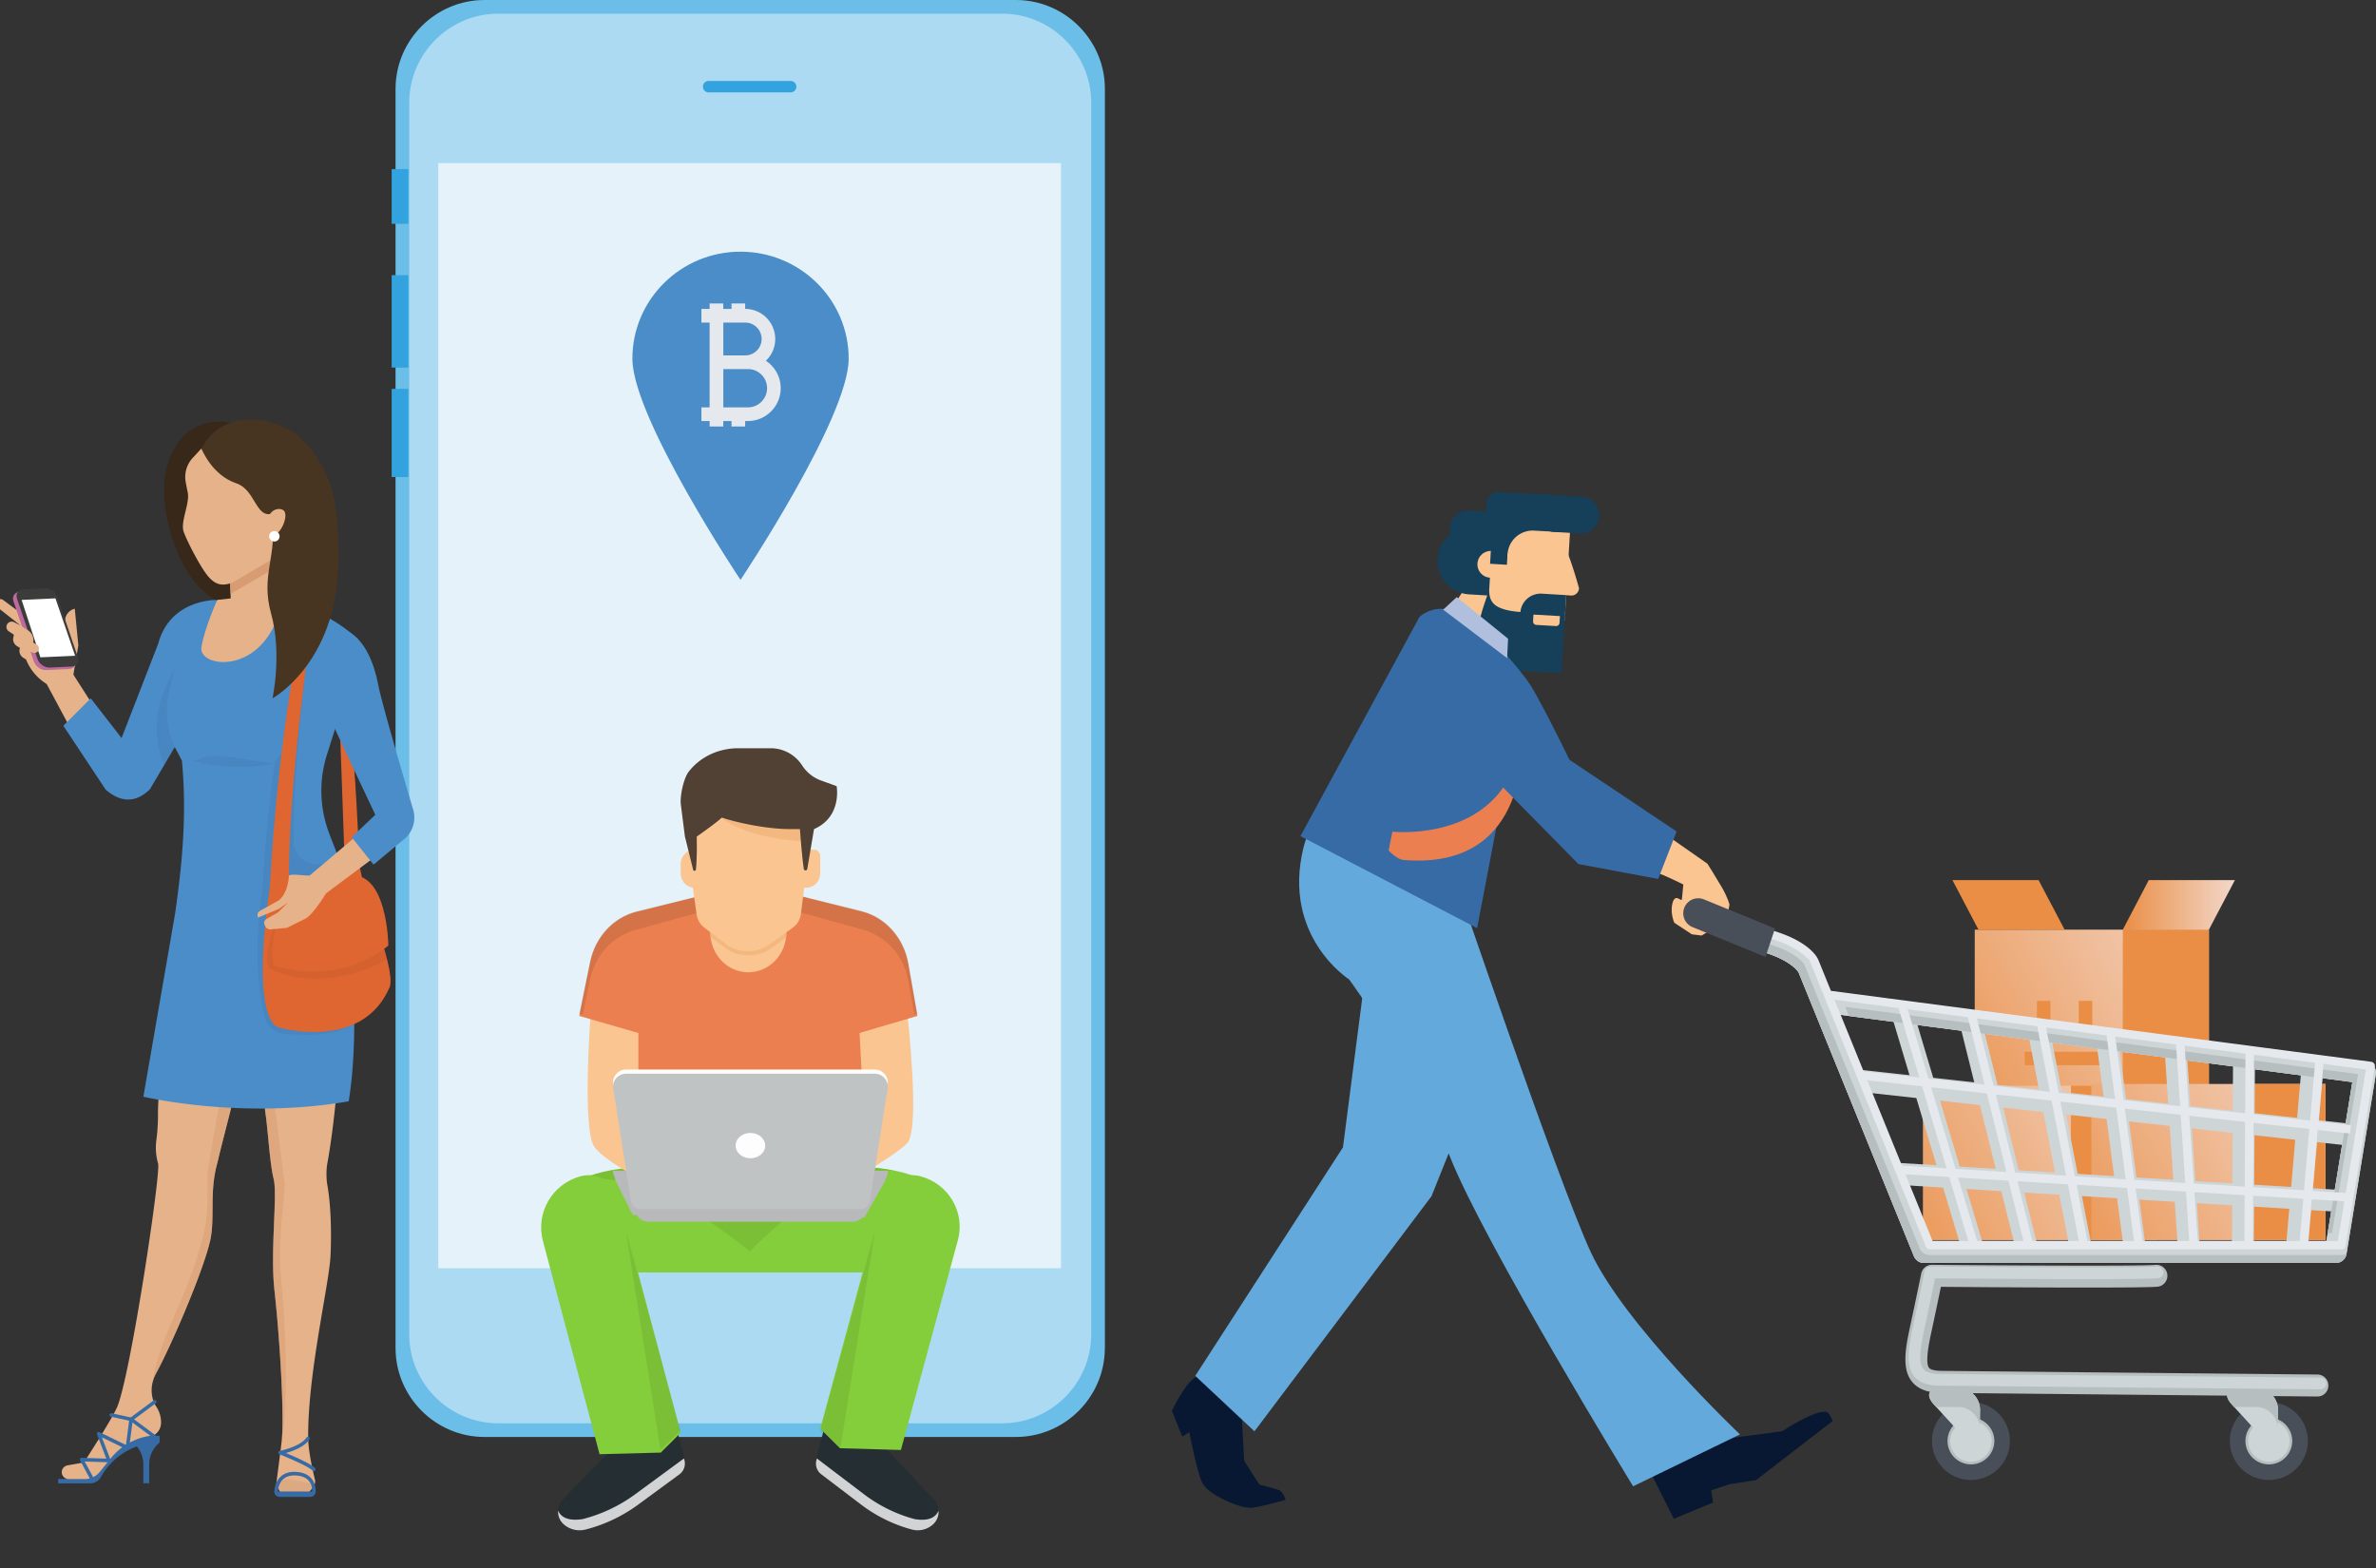 <svg width="562" height="371" fill="none" xmlns="http://www.w3.org/2000/svg"><rect width="100%" height="100%" fill="#333333" stroke="none"/><g clip-path="url(#clip0)"><path d="M261.332 318.878c0 11.572-9.462 21.048-21.045 21.048H114.592c-11.571 0-21.033-9.464-21.033-21.048V21.036C93.559 9.464 103.02 0 114.592 0h125.707c11.571 0 21.045 9.464 21.045 21.036v297.842h-.012z" fill="#6BBEE7"/><path d="M117.838 336.691c-11.571 0-21.045-9.476-21.045-21.048V24.283c0-11.573 9.462-21.049 21.045-21.049h119.227c11.571 0 21.045 9.476 21.045 21.048v291.361c0 11.572-9.474 21.048-21.045 21.048H117.838z" fill="#ABDAF2"/><path d="M188.363 20.509c0 .743-.598 1.342-1.341 1.342h-19.416a1.34 1.34 0 01-1.342-1.342c0-.755.599-1.354 1.342-1.354h19.416c.743 0 1.341.6 1.341 1.354zM96.59 52.949h-3.953v-12.95h3.952v12.95zm0 33.997h-3.953V65.084h3.952v21.862zm0 25.899h-3.953V91.989h3.952v20.856z" fill="#32A3DE"/><path d="M250.96 38.585H103.668V300.01H250.96V38.585z" fill="#E5F2F9"/><path d="M187.844 276.98l-10.505 1.017-10.042-.975c-10.206-.985-20.484-2.085-29.949 1.918l-2.348.995L145.731 301h63.236L217 278.563c-9.248-3.752-19.249-2.547-29.156-1.583z" fill="#84CD3B"/><path opacity=".07" d="M187.844 276.98l-10.505 1.018-10.042-.976c-10.206-.986-20.484-2.088-29.949 1.92l-2.348.996s13.317-7.385 42.349 16.062C204.384 268.954 217 278.575 217 278.575c-9.248-3.767-19.249-2.56-29.156-1.595z" fill="#000"/><path d="M214.631 240s3.08 26.822 0 30.343C211.551 273.865 193 284 193 284v-44h21.631zm-74.935 0s-2.027 26.853.838 31.221C143.398 275.599 161 284 161 284v-44h-21.304z" fill="#FAC590"/><path d="M137 240.322L177.395 252 217 240.322l-2.153-12.308c-1.071-6.138-5.419-11.005-11.076-12.424L177.395 209l-26.812 6.674c-5.502 1.367-9.787 6.023-11.004 11.962L137 240.322z" fill="#EC7F50"/><path opacity=".1" d="M139.589 231.672c1.207-5.83 5.491-10.402 11.003-11.744l26.808-7.43 26.372 7.348c5.657 1.383 10.004 6.171 11.075 12.198l1.415 7.925.738-.217-2.153-12.084c-1.071-6.027-5.418-10.804-11.075-12.198L177.4 209l-26.808 6.553c-5.502 1.341-9.786 5.913-11.003 11.744L137 239.752l.863.248 1.726-8.328z" fill="#000"/><path d="M205 276.408s-18.733 10.972-27.702 10.582c-8.969-.391-26.298-7.408-26.298-7.408V236h51.884L205 276.408z" fill="#EC7F50"/><path d="M177.005 230c-4.977 0-9.005-4.227-9.005-9.45V214h18v6.55c.01 5.223-4.018 9.45-8.995 9.45zm13.732-20h-26.463c-1.811 0-3.274-1.531-3.274-3.426v-2.148c0-1.895 1.463-3.426 3.274-3.426h28.315c.779 0 1.411.661 1.411 1.476v4.098c.01 1.895-1.453 3.426-3.263 3.426z" fill="#FAC590"/><path opacity=".5" d="M168 221.557l4.222 3.195a9.77 9.77 0 009.556 0l4.222-2.994V217h-18v4.557z" fill="#ECAD6F"/><path d="M187.457 219.502l-6.121 4.33a9.122 9.122 0 01-8.931 0l-5.765-4.361a4.764 4.764 0 01-1.86-3.135l-1.64-11.456c-1.19-8.321 5.348-20.88 13.861-20.88h-.135c8.419 0 15.062 12.404 14.028 20.643l-1.452 11.538a4.738 4.738 0 01-1.985 3.321z" fill="#FAC590"/><path opacity=".5" d="M171 193.762s6.16 4.766 19.384 5.238c2.2-1.725-2.201-11-2.201-11L171 193.762z" fill="#ECAD6F"/><path d="M189.735 181.073a8.857 8.857 0 00-7.446-4.073h-7.701c-4.519 0-8.895 1.955-11.67 5.526-1.254 1.617-2.121 5.864-1.877 7.798l.959 7.532 1.949 7.87c.071.379.612.358.652-.02.337-3.071.194-7.799.194-7.799s4.601-3.213 5.927-4.492c4.539 1.463 11.261 2.712 16.045 2.712h2.448s.367 5.587.908 9.415c.071.481.765.471.826-.01l1.591-9.405c6.712-2.917 5.346-10.162 5.346-10.162l-3.734-1.351a8.97 8.97 0 01-4.417-3.541z" fill="#514034"/><path d="M204.458 288l4.916-8.676L210 277h-65l.626 2.324 4.039 8.079 54.793.597z" fill="#B7B9BB"/><path d="M210 277h-65c0 2.207 2.964 4 5.521 4h54.845c2.557 0 4.634-1.784 4.634-4z" fill="#B7B9BB"/><path d="M206.9 253h-58.816c-1.888 0-3.339 1.67-3.046 3.514l3.756 23.735c.428 2.731 2.817 4.751 5.624 4.751h46.169c2.807 0 5.186-2.02 5.624-4.751l3.756-23.735c.272-1.844-1.179-3.514-3.067-3.514z" fill="#FDFDFD"/><path d="M205 285v.343c0 2.023-1.469 3.657-3.287 3.657h-48.426c-1.818 0-3.287-1.634-3.287-3.657V285h55z" fill="#B7B9BB"/><path d="M206.915 254h-58.83c-1.889 0-3.34 1.67-3.047 3.514l4.195 26.548a2.314 2.314 0 002.296 1.938h51.942a2.314 2.314 0 002.296-1.938l4.195-26.548c.293-1.844-1.158-3.514-3.047-3.514z" fill="#C0C3C4"/><path d="M181 271c0 1.654-1.565 3-3.5 3s-3.5-1.346-3.5-3 1.565-3 3.5-3c1.925.011 3.5 1.346 3.5 3z" fill="#FDFDFD"/><path d="M195.434 336l-2.325 8.956a3.323 3.323 0 001.158 3.46l9.421 7.353a34.418 34.418 0 0011.993 6.044 5.287 5.287 0 005.028-1.265c1.649-1.551 1.731-4.199.174-5.855l-11.285-12.026L195.434 336z" fill="#252E33"/><path d="M216.337 359.351a34.594 34.594 0 01-11.993-5.891L193.212 345l-.103.391a3.19 3.19 0 001.158 3.371l9.422 7.166a34.773 34.773 0 0011.992 5.89 5.39 5.39 0 005.029-1.233 3.95 3.95 0 001.28-3.208c-.174.267-.881 2.776-5.653 1.974z" fill="#D1D3D4"/><path d="M217.692 278.246c-3.854-1.022-7.813 1.238-8.85 5.036l-1.927 7.112L194 337.963l4.671 4.624 14.423.413 12.915-47.57.565-2.064c1.781-6.585-2.189-13.355-8.882-15.12z" fill="#84CD3B"/><path opacity=".07" d="M207 291l-13 47.393 4.702 4.607L207 291z" fill="#000"/><path d="M159.511 336l2.381 8.989a3.298 3.298 0 01-1.206 3.469l-9.758 7.339a35.86 35.86 0 01-12.403 6.018 5.583 5.583 0 01-5.196-1.28 4.09 4.09 0 01-.17-5.869l11.705-12.025L159.511 336z" fill="#252E33"/><path d="M137.853 359.341a36.136 36.136 0 0012.406-5.875L161.786 345l.106.392a3.179 3.179 0 01-1.206 3.387l-9.76 7.165a36.223 36.223 0 01-12.406 5.875c-1.842.475-3.8 0-5.197-1.249a3.943 3.943 0 01-1.313-3.222c.18.269.9 2.788 5.843 1.993z" fill="#D1D3D4"/><path d="M137.374 278.241c3.871-1.017 7.847 1.278 8.878 5.144l1.914 7.23L161 338.939l-4.702 4.684-14.485.377-12.834-48.324-.557-2.096c-1.778-6.716 2.23-13.569 8.952-15.339z" fill="#84CD3B"/><path opacity=".07" d="M148 291l13 47.416-4.774 4.584L148 291z" fill="#000"/><path d="M200.737 84.85c0 13.991-25.585 52.325-25.585 52.325s-25.573-38.334-25.573-52.326c0-13.968 11.439-25.312 25.573-25.312 14.134.012 25.585 11.345 25.585 25.312z" fill="#4A8DC9"/><path d="M181.153 85.34a7.082 7.082 0 002.216-5.15 7.116 7.116 0 00-7.115-7.116V71.78h-3.234v1.294h-1.941V71.78h-3.234v1.294h-1.94v3.234h1.94v20.054h-1.94v3.234h1.94v1.294h3.234v-1.294h1.941v1.294h3.234v-1.294h.647c4.276 0 7.761-3.486 7.761-7.762a7.766 7.766 0 00-3.509-6.493zm-10.062-9.032h5.175a3.88 3.88 0 013.881 3.882 3.88 3.88 0 01-3.881 3.881h-5.175v-7.763zm5.822 20.054h-5.822v-9.056h5.822a4.524 4.524 0 014.527 4.528c-.012 2.491-2.036 4.528-4.527 4.528z" fill="#E5E8EC"/><path d="M340.446 148.352l6.636-10.086 11.463.227-2.983 10.087-4.348 7.786-10.768-8.014z" fill="#FAC590"/><path d="M367.899 126.322a4.335 4.335 0 01-4.575 4.061l-16.314-.982c-2.384-.144-4.192-2.192-4.061-4.576a4.327 4.327 0 014.576-4.061l16.302.982a4.306 4.306 0 014.072 4.576z" fill="#163F59"/><path d="M364.462 133.617a7.99 7.99 0 01-8.457 7.499l-8.504-.515a7.989 7.989 0 01-7.498-8.457c.263-4.409 4.048-7.775 8.456-7.499l8.504.515a7.99 7.99 0 017.499 8.457z" fill="#163F59"/><path d="M370.091 146.782l1.509-24.941c.24-3.977-3.222-.191-7.198-.431l-3.833-.227a7.208 7.208 0 00-7.63 6.756l-1.066 17.753 18.218 1.09z" fill="#FAC590"/><path d="M355.778 133.689a3.161 3.161 0 11-6.313-.383 3.165 3.165 0 013.354-2.971 3.172 3.172 0 012.959 3.354zm12.708 5.152c-.06 1.006.683 1.88 1.653 1.94l1.473.096c.982.06 1.821-.719 1.881-1.725 0 0-2.659-9.655-3.641-9.727 0 0-.851.778-.911 1.785l-.455 7.631z" fill="#FAC590"/><path d="M360.102 144.806c-7.199-.431-7.81-2.683-7.87-5.223 0 0-2.3 6.205-2.419 8.242l-.144 2.264c-.264 4.384 4.037 8.206 9.594 8.541l10.074.611.67-11.189.156-2.647-10.061-.599z" fill="#163F59"/><path d="M370.45 140.781l-5.749-.348a4.82 4.82 0 00-5.091 4.516c-.023.42.024.815.096 1.21l10.385.623.359-6.001z" fill="#163F59"/><path d="M362.713 145.381l-.096 1.593a.81.81 0 00.743.851l4.671.275a.811.811 0 00.85-.755l.096-1.605-6.264-.359z" fill="#FAC590"/><path d="M369.384 117.254l-14.756-.886a2.866 2.866 0 00-3.043 2.707l-.347 5.762 17.643 1.066.503-8.649z" fill="#163F59"/><path d="M378.272 122.105a4.356 4.356 0 01-4.611 4.085l-9.99-.599a4.343 4.343 0 01-4.084-4.6 4.356 4.356 0 014.611-4.085l9.99.599a4.346 4.346 0 014.084 4.6zm-25.193.758l-.629 10.499 3.982.239.628-10.499-3.981-.239z" fill="#163F59"/><path d="M354.583 118.422l-.741 12.364 11.741.704.741-12.365-11.741-.703z" fill="#163F59"/><path d="M356.58 131.102a5.96 5.96 0 016.3-5.583l3.067.18c3.282.203 4.875 2.971 4.683 6.241-.204 3.282-3.018 5.786-6.3 5.582l-2.168-.131a5.926 5.926 0 01-5.582-6.289zm35.502 75.445c1.174.24 6.073 2.684 6.073 2.684s-.239 2.707-.335 3.474c-.096.778-1.533-1.534-2.192.85-.659 2.372.395 4.732.395 4.732l4.156 2.731 2.324.288 1.953-1.198.407-4.445-.755-7.547-7.785-5.714-4.863.803.622 3.342z" fill="#FAC590"/><path d="M395.269 198.306l8.588 6.001s1.904 3.007 3.365 5.511c1.462 2.492 1.857 4.169 1.857 4.169s-.755 4.684-1.605 5.546c-.85.875-3.078-.192-3.078-.192l-4.54.372s-1.593-.563-.251-2.073c1.341-1.509 4.443-1.126 4.443-1.126s-.119-2.467-.048-3.426c.072-.97-3.593-5.858-3.593-5.858l-6.935-3.534 1.797-5.39z" fill="#FAC590"/><path d="M370.99 179.582l25.584 17.107-4.36 11.236-18.853-3.522-2.371-24.821z" fill="#376BA5"/><path d="M304.093 354.792s-5.689 1.665-8.061 1.869c-1.976.168-5.39-1.294-7.067-2.168-1.533-.803-3.964-2.169-4.779-4.109-1.138-2.755-2.887-11.56-2.887-11.56l-1.653 1.006-2.443-6.109s3.713-7.895 6.264-8.134c3.426-.312 10.229 9.2 10.229 9.2l.599 10.781 3.606 5.63s3.665.923 4.647 1.306c.946.371 1.545 2.288 1.545 2.288zm86.516-6.097l5.306 10.589 9.283-3.857-.443-2.887 4.42-1.449 6.18-.959 18.111-13.968s-.587-1.952-1.533-2.156c-2.707-.563-10.397 4.564-10.397 4.564l-14.577 1.929-16.35 8.194z" fill="#081832"/><path d="M510.22 256.418h-55.386v36.932h55.386v-36.932z" fill="url(#paint0_linear)"/><path d="M510.22 256.418h-20.375v36.932h20.375v-36.932z" fill="#EA8E45"/><path d="M522.473 219.917h-55.385v36.932h55.385v-36.932z" fill="url(#paint1_linear)"/><path d="M522.485 219.917h-20.374v36.932h20.374v-36.932z" fill="#EA8E45"/><path d="M528.63 208.188h-20.375l-6.144 11.728h20.362l6.157-11.728z" fill="url(#paint2_linear)"/><path d="M461.817 208.201h20.375l6.156 11.716h-20.374l-6.157-11.716zm27.214 34.944l4.324 4.288 4.324-4.288h-8.648zm5.857-6.385h-3.198v6.385h3.198v-6.385zm-15.751 6.385l4.324 4.288 4.324-4.288h-8.648zm5.858-6.385h-3.199v6.385h3.199v-6.385zm12.385 12.027h-18.482v3.199h18.482v-3.199z" fill="#EA8E45"/><path d="M550.07 256.418h-55.385v36.932h55.385v-36.932z" fill="url(#paint3_linear)"/><path d="M550.07 256.418h-20.374v36.932h20.374v-36.932z" fill="#EA8E45"/><path d="M345.824 264.911l-7.223 18.053-41.886 55.62-14.002-13.118 34.939-54.05 5.786-44.791 22.386 38.286z" fill="#64A9DB"/><path d="M342.937 204.236s25.274 74.403 33.227 91.738c7.941 17.334 35.394 43.341 35.394 43.341l-25.273 12.279s-35.394-57.789-43.336-78.01c-7.941-20.221-23.836-41.892-23.836-41.892s-15.894-10.11-10.828-31.062c5.043-20.952 34.652 3.606 34.652 3.606z" fill="#64A9DB"/><path d="M360.533 161.206l-11.151 58.351-41.791-21.766 28.148-51.823c-.012 0 9.51-9.991 24.794 15.238z" fill="#376BA5"/><path d="M359.934 174.18s2.719 31.805-27.932 29.253c-1.653-.132-3.546-2.252-3.546-2.252l.887-4.444s27.369 3.031 30.591-22.557z" fill="#EC7F50"/><path d="M545.878 340.872a9.22 9.22 0 01-9.223 9.224c-5.091 0-9.223-4.133-9.223-9.224 0-5.092 4.132-9.225 9.223-9.225 5.09.012 9.223 4.133 9.223 9.225z" fill="#484F59"/><path d="M542.189 340.872a5.537 5.537 0 01-5.534 5.535 5.537 5.537 0 01-5.534-5.535 5.536 5.536 0 015.534-5.534 5.537 5.537 0 015.534 5.534z" fill="#B7BEC0"/><path d="M541.578 340.872a4.913 4.913 0 01-4.923 4.912 4.91 4.91 0 01-4.911-4.912 4.91 4.91 0 014.911-4.911 4.92 4.92 0 014.923 4.911z" fill="#CDD5D7"/><path d="M538.751 338.776c-.036 2.899-1.653 3.522-3.605 1.377l-7.283-7.966c-1.952-2.144-1.186-3.881 1.713-3.881h4.037a5.212 5.212 0 015.21 5.271l-.072 5.199z" fill="#CDD5D7"/><path d="M528.51 332.918c.311-.06.659-.096 1.054-.096h4.037c2.73 0 4.946 2.12 5.162 4.792l.048-4.037a5.212 5.212 0 00-5.21-5.271h-4.037c-2.899 0-3.665 1.749-1.713 3.881l.659.731z" fill="#B7BEC0"/><path d="M475.412 340.872c0 5.091-4.132 9.224-9.223 9.224-5.09 0-9.223-4.133-9.223-9.224 0-5.092 4.133-9.225 9.223-9.225 5.091.012 9.223 4.133 9.223 9.225z" fill="#484F59"/><path d="M471.723 340.872a5.537 5.537 0 01-5.534 5.535 5.536 5.536 0 01-5.533-5.535 5.536 5.536 0 015.533-5.534 5.536 5.536 0 015.534 5.534z" fill="#B7BEC0"/><path d="M471.1 340.872a4.91 4.91 0 01-4.911 4.912 4.92 4.92 0 01-4.923-4.912 4.918 4.918 0 019.834 0z" fill="#CDD5D7"/><path d="M468.273 338.776c-.035 2.899-1.652 3.522-3.605 1.377l-7.282-7.966c-1.953-2.144-1.186-3.881 1.712-3.881h4.037a5.212 5.212 0 015.21 5.271l-.072 5.199z" fill="#CDD5D7"/><path d="M458.044 332.918c.312-.06.659-.096 1.054-.096h4.037c2.731 0 4.947 2.12 5.162 4.792l.048-4.037a5.212 5.212 0 00-5.21-5.271h-4.037c-2.898 0-3.665 1.749-1.712 3.881l.658.731z" fill="#B7BEC0"/><path d="M438.513 252.904l-.567 5.156 117.571 12.941.568-5.156-117.572-12.941zm8.979 22.09l-.317 5.177 108.408 6.648.318-5.177-108.409-6.648z" fill="#CDD5D7"/><path d="M548.154 330.354h-.024l-88.732-.863c-2.132 0-5.235-.275-7.151-2.647-2.372-2.935-1.605-7.643-.539-12.614 1.701-7.895 2.719-12.95 2.719-12.95a2.594 2.594 0 012.563-2.085c16.53.144 48.846.348 52.858.012a2.595 2.595 0 012.803 2.372 2.6 2.6 0 01-2.371 2.803c-4.672.384-41.719.108-51.194.024a1306.97 1306.97 0 01-2.299 10.914c-.408 1.916-1.51 7.008-.503 8.253.383.468 1.497.719 3.138.719l88.744.863a2.597 2.597 0 012.575 2.623 2.597 2.597 0 01-2.587 2.576z" fill="#B7BEC0"/><path d="M459.05 327.791c-1.94 0-4.683-.228-6.288-2.216-2.048-2.552-1.317-6.996-.299-11.728 1.7-7.906 2.743-13.081 2.755-13.129a1.383 1.383 0 011.353-1.114c10.505.095 25.848.191 37.443.191 9.235 0 14.685-.06 16.206-.191h.012c.826 0 1.425.551 1.485 1.269.036.372-.084.731-.323 1.007a1.39 1.39 0 01-.935.491c-1.593.132-7.174.203-16.625.203-12.684 0-28.783-.119-35.107-.179l-1.03-.012-.204.994a1144.2 1144.2 0 01-2.323 11.045c-1.198 5.522-1.258 8.158-.252 9.404.647.802 2 1.186 4.144 1.186l89.846.874a1.38 1.38 0 011.366 1.402 1.386 1.386 0 01-1.39 1.365l-89.834-.862zm7.463-30.272a2.621 2.621 0 01-2.492-1.857l-16.481-55.093a2.598 2.598 0 011.749-3.234 2.599 2.599 0 013.234 1.749l16.481 55.093a2.599 2.599 0 01-2.491 3.342zm12.792-.001a2.59 2.59 0 01-2.515-1.976l-13.14-52.889a2.602 2.602 0 011.892-3.15 2.603 2.603 0 013.151 1.892l13.139 52.889a2.59 2.59 0 01-1.892 3.139 1.99 1.99 0 01-.635.095zm12.804.001a2.6 2.6 0 01-2.551-2.109l-9.786-50.672a2.601 2.601 0 012.06-3.043 2.601 2.601 0 013.043 2.06l9.786 50.673a2.608 2.608 0 01-2.552 3.091zm12.793 0a2.605 2.605 0 01-2.576-2.252l-6.432-48.457a2.605 2.605 0 012.228-2.923c1.414-.18 2.731.815 2.911 2.228l6.432 48.469a2.587 2.587 0 01-2.228 2.911c-.096.024-.216.024-.335.024zm12.804-.001c-1.354 0-2.503-1.054-2.587-2.419l-3.079-46.253a2.601 2.601 0 012.42-2.767 2.608 2.608 0 012.767 2.42l3.078 46.252a2.6 2.6 0 01-2.419 2.767h-.18zm12.804 0h-.012a2.587 2.587 0 01-2.575-2.611l.264-44.036a2.61 2.61 0 012.599-2.588h.012a2.595 2.595 0 012.575 2.612l-.264 44.036a2.601 2.601 0 01-2.599 2.587zm12.805.001c-.072 0-.144 0-.228-.012a2.589 2.589 0 01-2.36-2.815l3.618-41.82c.119-1.426 1.389-2.492 2.802-2.36a2.58 2.58 0 012.36 2.815l-3.617 41.832c-.108 1.342-1.246 2.36-2.575 2.36z" fill="#CDD5D7"/><path d="M552.478 298.765H455.11a2.611 2.611 0 01-2.408-1.617l-27.261-67.084s-1.318-2.516-7.498-4.577c-7.834-2.611-17.165-6.84-17.572-7.019a2.59 2.59 0 01-1.282-3.438 2.605 2.605 0 013.438-1.294c.096.048 9.486 4.3 17.056 6.828 8.529 2.839 10.409 6.84 10.697 7.607l2.575 6.349 126.881 16.663c.695.096 1.33.455 1.737 1.03.419.563.599 1.27.479 1.965l-6.923 42.419a2.577 2.577 0 01-2.551 2.168zm-95.619-5.199h93.415l6.132-37.591-121.299-15.933 21.752 53.524z" fill="#CDD5D7"/><path d="M552.478 298.765H455.11a2.611 2.611 0 01-2.408-1.617l-27.261-67.084s-1.318-2.516-7.498-4.577c-7.834-2.611-17.165-6.84-17.572-7.019a2.59 2.59 0 01-1.282-3.438 2.605 2.605 0 013.438-1.294c.096.048 9.486 4.3 17.056 6.828 8.529 2.839 10.409 6.84 10.697 7.607l2.575 6.349 126.881 16.663c.695.096 1.33.455 1.737 1.03.419.563.599 1.27.479 1.965l-6.923 42.419a2.577 2.577 0 01-2.551 2.168zm-95.619-5.199h93.415l6.132-37.591-121.299-15.933 21.752 53.524z" fill="#CDD5D7"/><path d="M551.603 291.697l6.145-37.604-121.3-15.92.887 2.168 119.071 15.633-5.833 35.723h1.03z" fill="#B7BEC0"/><path d="M553.819 296.884h-97.368a2.61 2.61 0 01-2.407-1.617l-27.262-67.084s-1.317-2.516-7.51-4.577c-7.821-2.611-17.164-6.84-17.559-7.019a2.586 2.586 0 01-1.486-2.768 2.622 2.622 0 00-1.149 1.21 2.596 2.596 0 001.281 3.438c.395.18 9.738 4.421 17.572 7.02 6.18 2.061 7.498 4.576 7.498 4.576l27.261 67.085a2.582 2.582 0 002.408 1.617h97.368a2.6 2.6 0 002.563-2.181l.012-.059c-.371.215-.779.359-1.222.359z" fill="#B7BEC0"/><path d="M456.451 295.542a.965.965 0 01-.91-.611l-27.669-68.09h-.287c-.947-1.078-3.138-2.947-7.786-4.492-7.785-2.6-17.008-6.781-17.404-6.96a1.014 1.014 0 01-.515-.551.97.97 0 01.024-.755.99.99 0 01.899-.575c.143 0 .275.024.407.084.096.036 9.582 4.336 17.212 6.888 8.001 2.659 9.546 6.241 9.702 6.648l2.947 7.26 127.803 16.783c.264.036.503.18.671.395a.985.985 0 01.18.743l-6.924 42.419a.988.988 0 01-.97.826h-97.38v-.012zm.671-1.976h95.859l6.623-40.574-125.683-16.508 23.201 57.082z" fill="#E5E8EC"/><path d="M419.847 219.629l-16.817-6.876a3.549 3.549 0 00-4.623 1.941 3.55 3.55 0 001.94 4.624l17.248 7.056 2.252-6.745z" fill="#484F59"/><path d="M479.82 295.242a.99.99 0 01-.97-.754l-3.773-15.19-11.906-.731 4.599 15.382a1.022 1.022 0 01-.67 1.258 1.233 1.233 0 01-.288.035c-.443 0-.838-.299-.958-.718l-4.815-16.101-12.146-.742.12-2.001 11.415.695-5.797-19.395-15.045-1.653.216-2 14.182 1.557-4.899-16.364a1 1 0 01.671-1.246c.095-.023.191-.047.287-.047.431 0 .827.299.958.718l5.139 17.179 13.283 1.461-3.94-15.86a1.034 1.034 0 01.107-.755c.144-.228.36-.384.623-.455a.914.914 0 01.252-.036c.455 0 .862.311.97.766l4.12 16.58 13.308 1.461-2.971-15.369a1.004 1.004 0 01.803-1.174c.06-.012.119-.012.191-.012a.99.99 0 01.983.814l3.09 15.981 13.319 1.461-1.976-14.866a1 1 0 01.862-1.126h.012c.623 0 1.042.371 1.114.862l2.036 15.358 13.344 1.473-.959-14.387a1.03 1.03 0 01.252-.731.968.968 0 01.695-.335c.587 0 1.03.407 1.066.934l.982 14.735 13.343 1.461.084-13.896c0-.551.455-.994 1.006-.994a1.014 1.014 0 011.006 1.018l-.083 14.112 13.343 1.474 1.162-13.417c.048-.515.479-.923.994-.923.359.024.611.156.778.36a.99.99 0 01.228.73l-1.162 13.465 7.666.851-.228 2-7.618-.838-1.245 14.399 8.959.551-.12 2-9.007-.551-.922 10.638a1.012 1.012 0 01-.994.922c-.36-.024-.611-.155-.779-.359a1.01 1.01 0 01-.228-.731l.923-10.589-11.858-.731-.072 11.404c0 .551-.455.994-1.006.994a1.004 1.004 0 01-1.006-1.006l.071-11.512-11.882-.731.815 12.183a.978.978 0 01-.252.731.958.958 0 01-.682.335c-.587 0-1.03-.407-1.066-.934l-.827-12.446-11.906-.731 1.725 12.973a1 1 0 01-.862 1.126h-.024c-.623 0-1.042-.371-1.102-.862l-1.773-13.369-11.918-.731 2.659 13.777a1.003 1.003 0 01-.79 1.173 1.05 1.05 0 01-.192.024c-.479 0-.898-.347-.982-.814l-2.755-14.28-11.918-.73 3.617 14.579a.996.996 0 01-.731 1.21c-.107.011-.191.023-.275.023zm53.134-14.423l12.013.743 1.258-14.495-13.175-1.449-.096 15.201zm-14.05-.862l12.037.743.096-15.31-13.199-1.45 1.066 16.017zm-14.062-.863l12.037.743-1.078-16.124-13.199-1.45 2.24 16.831zm-14.074-.862l12.037.743-2.251-16.939-13.2-1.45 3.414 17.646zm-14.098-.863l12.026.743-3.426-17.753-13.188-1.462 4.588 18.472zm-14.11-.862l12.014.731-4.612-18.58-13.175-1.45 5.773 19.299z" fill="#E5E8EC"/><path d="M374.499 186.458s-8.983-18.807-12.481-24.354c-2.443-3.881-10.588-12.614-10.588-12.614s-5.762 3.39-6.876 6.876c-3.21 10.087 2.444 21.24 2.444 21.24l26.351 26.798 5.414-5.715-4.264-12.231z" fill="#376BA5"/><path d="M344.566 141.248l-3.21 2.971 15.128 11.464.228-4.588-12.146-9.847z" fill="#B0BFDE"/><path d="M37.764 339.655H25.5l-4.942 9.378-5.173.829h-1.627v1.028h7.583c1.043 0 2.01-.568 2.517-1.473a15.885 15.885 0 0113.907-8.196v-1.566z" fill="#376BA5"/><path d="M81.665 221.506l-17.238-13.291-20.385 4.758s-6.754 37.833-6.677 50.817c.015 1.673-.138 4.16-.368 5.817a13.54 13.54 0 00.399 5.633c.66 2.333-6.432 49.498-9.61 57.417-1.135 2.855-7.935 13.292-7.935 13.292l-3.807.675c-.737.123-1.366.706-1.428 1.458a1.631 1.631 0 001.612 1.796h3.853c1.35 0 2.64-.614 3.5-1.673l2.67-3.285a14.639 14.639 0 0110.116-5.371 3.531 3.531 0 001.735-3.039 6.75 6.75 0 00-1.167-3.807c-.107-.169-.23-.353-.322-.568-1.136-2.287-.921-5.003.307-7.244 3.438-6.277 11.036-23.805 12.786-31.356 1.228-5.326-.276-11.48 1.72-18.448 1.52-6.769 6.677-24.803 8.718-38.647l2.61 26.629c.63 4.006 1.044 12.033 1.98 15.808.952 3.761-.829 17.068.184 26.276 1.351 12.356 2.364 30.129 1.72 35.654-.323 2.839-1.305 10.268-1.305 10.268l.86 1.826h6.968l.86-1.028a2.24 2.24 0 00.491-1.796s-1.566-6.124-1.612-9.746c-.2-15.133 4.959-36.421 5.28-43.327.2-4.267.216-11.266-.767-16.761-.245-1.366-.26-3.591 0-4.957 3.577-19.507 4.252-53.78 4.252-53.78z" fill="#E6B289"/><path opacity=".5" d="M50.934 277.05c-1.243 6.154-.153 11.649-1.258 16.453-1.735 7.551-9.349 25.094-12.787 31.356a8.873 8.873 0 00-.813 2.118c2.072-12.355 8.043-18.725 12.034-34.902 1.182-4.788.936-7.443.936-14.273 0-1.673 10.638-59.766 10.638-59.766s7.368 60.395 7.629 61.792c.338 1.933-1.72 12.6-.86 22.055 2.61 28.424-.061 40.718.154 38.877.645-5.526-.353-23.314-1.72-35.654-1.012-9.209.768-22.516-.183-26.276-.952-3.76-1.351-11.787-1.98-15.809l-2.61-26.629c-2.042 13.86-7.2 31.894-8.719 38.647a21.07 21.07 0 00-.46 2.011z" fill="#D89C73"/><path d="M66.131 354.098h7.276c.675 0 1.243-.553 1.243-1.244h-9.747a1.216 1.216 0 001.228 1.244z" fill="#376BA5"/><path opacity=".05" d="M65.302 351.043l.86 1.827h6.969l.307-.369a1.095 1.095 0 00-.645-1.78L68.787 350a3.542 3.542 0 00-2.303.383l-1.182.66z" fill="#000"/><path d="M74.236 348.005a.486.486 0 01-.307-.123c-.967-1.013-5.987-3.131-7.844-3.867a.424.424 0 01-.261-.43.409.409 0 01.338-.369c.046-.015 4.82-.936 6.34-3.161a.417.417 0 01.583-.108.417.417 0 01.107.584c-1.197 1.749-3.96 2.747-5.587 3.192 2.056.844 5.956 2.548 6.938 3.576a.432.432 0 01-.016.599.487.487 0 01-.291.107zm-8.934 5.28a.413.413 0 01-.414-.415c0-.092.015-2.148 1.473-3.53.906-.859 2.15-1.243 3.7-1.151 1.596.092 2.809.614 3.607 1.566 1.151 1.366.982 3.085.982 3.161a.415.415 0 01-.46.369.415.415 0 01-.368-.461c0-.015.138-1.458-.783-2.532-.645-.752-1.658-1.182-3.024-1.259-1.305-.076-2.349.231-3.07.921-1.198 1.121-1.213 2.901-1.213 2.916a.436.436 0 01-.43.415z" fill="#376BA5"/><path d="M17.149 160.82l1.381-8.15-.844-8.672a3.01 3.01 0 00-2.287 2.563l-.414 3.515-2.733.399-11.497-8.533a1.115 1.115 0 00-1.151-.108 1.097 1.097 0 00-.184 1.842l5.449 4.297-1.52-.782c-.767-.384-1.688.076-1.811.921a1.25 1.25 0 00.553 1.243l1.197.798-.138.645c-.184.798.184 1.626.89 2.056l.69.415a1.913 1.913 0 00.784 2.332l.644.4a12.055 12.055 0 006.217 6.507l.937.43 3.837-2.118z" fill="#E6B289"/><path d="M25.131 171.717l-7.875-12.279-6.447 1.934 8.151 15.21 6.171-4.865z" fill="#E6B289"/><path d="M51.38 141.925s-11.083-.368-13.954 10.33l-8.672 22.331-7.292-9.393-6.477 6.492 10.008 15.103c3.546 3.1 7.214 3.208 10.515-.154l5.833-9.915 1.688 3.208c1.136 12.094.23 23.329-1.596 36.099L33.91 259.43s23.056 5.51 48.568 1.09c3.377-20.444-.522-52.552-2.825-58.706-.614-1.643-1.258-3.254-1.857-4.85a28.322 28.322 0 01-.476-18.403l4.697-14.918 2.702-12.401s-4.528-4.528-11.405-7.107c-6.846-2.593-21.935-2.21-21.935-2.21z" fill="#4A8DC9"/><path opacity=".05" d="M80.07 162.983l1.32 37.127s-.722 2.471-4.498 3.976c-3.623 1.442-7.522-1.351-7.491-5.234.184-27.289 5.203-52.69 3.868-54.087-1.336-1.412-.967 29.116-8.228 35.27-1.289 9.224-2.364 19.369-2.87 29.3-2.579 17.865-.522 26.92.368 31.033a5.236 5.236 0 004.544 4.114c4.144.445 12.127.798 16.747-2.241 3.116-2.057 6.493-4.282 8.412-8.871 1.366-4.666-6.831-23.437-7.138-28.763-1.105-19.507-1.29-33.904-5.035-41.624z" fill="#000"/><path d="M80.069 162.984l1.443 40.55s-4.544 11.327-13.14 9.316c-.675-29.56 6.34-66.58 4.897-68.069-1.934-2.026-7.767 32.891-9.44 65.046-4.774 33.09 2.18 33.228 2.18 33.228s19.724 5.817 26.217-9.684c1.366-4.666-6.83-23.437-7.138-28.763-1.09-19.507-1.274-33.904-5.02-41.624z" fill="#DF6631"/><path opacity=".05" d="M91.55 226.862c-1.196-4.789-3.391-10.959-4.896-15.809-1.197-.859-2.67-1.258-4.497-.921-2.472.461-4.59.798-6.386 1.059-1.98 1.458-4.451 2.349-7.414 1.658 0-.292 0-.583-.015-.875h-.016s-6.77 11.189-4.681 17.083c12.11 6.001 26.08-.706 27.906-2.195z" fill="#000"/><path d="M68.372 210.01s-5.572 12.478-3.469 18.371c16.087 5.096 26.955-4.711 26.955-4.711s-.184-18.234-9.686-16.484c-9.502 1.765-13.8 2.824-13.8 2.824z" fill="#DF6631"/><path d="M85.242 196.965L73.238 207.11c-1.35.077-4.068-.476-4.897-.015-.061 1.703-.644 4.527-2.425 5.909l-3.193 1.78c-1.796.89-1.995 1.136-1.704 2.287l4.99-2.088 2.179-1.534-2.425 2.379-2.733 1.565c-.49.276-.69.89-.43 1.397l.338.69c.4.231.706.384.706.384l4.206-.368 4.39-2.18s1.474-.506 4.897-6.001l12.357-9.209-4.252-5.141z" fill="#E6B289"/><path d="M89.478 162.078c.922 4.834 8.244 29.422 8.244 29.422a6.62 6.62 0 01-1.935 6.845l-7.429 6.185-5.173-6.477 5.587-5.31s-4.758-10.068-7.629-16.223c-4.528-9.669-8.58-17.681-7.844-25.37l4.513-2.579c6.187-.614 10.055 5.142 11.666 13.507z" fill="#4A8DC9"/><path d="M58.241 101.039s-12.786-5.94-18.19 7.52c-4.605 11.496 4.344 35.562 15.488 34.104 17.193-2.256 2.702-41.624 2.702-41.624z" fill="#38281A"/><path d="M54.235 132.319l.337 9.24-3.192.353s-3.101 6.937-3.746 11.25c-.69 4.635 13.539 6.768 18.359-7.981 4.82-14.75-4.59-18.725-4.59-18.725l-7.168 5.863z" fill="#E6B289"/><path d="M61.419 126.471l-7.169 5.847.307 8.166c.061-.031.138-.062.2-.108l11.251-6.584-.169-2.456c-2.041-3.238-4.42-4.865-4.42-4.865z" fill="#D89C73"/><path d="M44.319 116.14c.813 2.624-1.674 7.045-.906 9.546.43 1.397 3.162 7.03 5.296 9.977.936 1.304 2.195 2.532 3.807 2.609a5.206 5.206 0 002.9-.722l10.776-6.308-1.274-18.54-17.284-6.615-2.087 2.271a6.648 6.648 0 00-1.627 5.664l.399 2.118z" fill="#E6B289"/><path d="M47.634 106.088s2.44 6.308 8.228 8.227c4.528 1.504 4.62 8.211 8.38 7.214 1.567 10.191-2.731 14.197-.107 23.666 2.625 9.47.323 19.999.323 19.999s14.981-8.181 15.58-31.51c.415-16.238-2.256-22.331-7.291-28.363-4.667-5.587-12.756-7.106-18.205-5.372-3.193 1.351-4.774 2.548-6.908 6.139z" fill="#473522"/><path d="M63.475 122.448c.277-.952.998-1.75 1.965-1.98.43-.108.921-.108 1.443.138 1.627.752-.169 5.894-2.686 6.293-1.873.291-1.213-2.794-.722-4.451z" fill="#E6B289"/><path d="M66.085 127.207c-.184.66-.875 1.028-1.535.844-.66-.184-1.028-.875-.844-1.535.184-.659.875-1.028 1.535-.844.644.2 1.028.875.844 1.535z" fill="#fff"/><path d="M46.575 119.35a.88.88 0 01.077.199s-.016-.077-.077-.199z" fill="#D89C73"/><path d="M3.917 140.207c-.046.015-.077.046-.123.076l-.076.046c-.568.4-.799 1.121-.522 1.934l4.82 14.213c.399 1.181 1.704 2.087 2.9 2.041l5.204-.246c1.29-.061 1.766-.89 1.766-.89l-1.12-1.412-4.713-13.89c-.4-1.182-1.704-2.087-2.901-2.041l-4.13.199-.43-.537.077.092-.752.415z" fill="#BD6A9E"/><path d="M5.483 139.424l5.204-.245c1.197-.062 2.502.859 2.9 2.041l4.82 14.212c.4 1.182-.245 2.18-1.442 2.241l-5.204.246c-1.197.061-2.502-.86-2.901-2.042l-4.82-14.212c-.399-1.182.246-2.195 1.443-2.241z" fill="#3C3C3B"/><path d="M9.55 155.493l8.228-.368-4.666-13.583-7.997.368 4.436 13.583z" fill="#fff"/><path d="M4.853 148.004l1.735 1.09a2.8 2.8 0 011.274 2.854l-.015.062.798.43c.384.214.598.629.552 1.074a1.061 1.061 0 01-1.412.875l-3.085-1.09.153-5.295z" fill="#E6B289"/><path opacity=".05" d="M38.808 181.033l2.533-4.313a20.488 20.488 0 01-1.32-13.276l1.32-5.541-2.057 4.467a23.616 23.616 0 00-.476 18.663z" fill="#000"/><path d="M33.896 350.875h1.397v-4.512a6.58 6.58 0 011.903-4.62l.568-.568-2.026-.782-4.313.782.614.63a6.481 6.481 0 011.857 4.558v4.512zm-12.111-.599a.414.414 0 01-.369-.215l-2.47-4.589a.4.4 0 01.014-.414.432.432 0 01.369-.2l5.817.184-2.195-5.74a.434.434 0 01.108-.46.395.395 0 01.46-.062l6.279 3.039.798-6.124a.407.407 0 01.169-.276l5.618-4.175a.419.419 0 01.491.676l-5.48 4.067-.844 6.523a.428.428 0 01-.215.322.476.476 0 01-.384.016l-5.848-2.84 2.041 5.341a.457.457 0 01-.046.399.381.381 0 01-.353.169l-5.71-.184 2.134 3.944c.107.2.03.461-.17.568-.076.016-.137.031-.214.031z" fill="#376BA5"/><path d="M36.628 340.332a.465.465 0 01-.245-.077l-5.542-4.113-4.59-1.013a.416.416 0 01-.322-.491.425.425 0 01.507-.323l4.681 1.029c.062.015.108.03.154.077l5.618 4.174c.184.138.23.399.092.583a.525.525 0 01-.353.154z" fill="#376BA5"/><path opacity=".05" d="M64.796 180.695s-8.228-1.412-11.866-1.796c-3.638-.384-7.26.859-6.969 1.182 1.105.353 8.52 2.256 18.835.614z" fill="#000"/></g><defs><linearGradient id="paint0_linear" x1="440.557" y1="298.516" x2="517.046" y2="255.442" gradientUnits="userSpaceOnUse"><stop stop-color="#EA8E45"/><stop offset="1" stop-color="#F2D8CB"/></linearGradient><linearGradient id="paint1_linear" x1="452.822" y1="262.019" x2="529.309" y2="218.945" gradientUnits="userSpaceOnUse"><stop stop-color="#EA8E45"/><stop offset="1" stop-color="#F2D8CB"/></linearGradient><linearGradient id="paint2_linear" x1="502.106" y1="214.055" x2="528.632" y2="214.055" gradientUnits="userSpaceOnUse"><stop stop-color="#EA8E45"/><stop offset="1" stop-color="#F2D8CB"/></linearGradient><linearGradient id="paint3_linear" x1="480.413" y1="298.515" x2="556.9" y2="255.442" gradientUnits="userSpaceOnUse"><stop stop-color="#EA8E45"/><stop offset="1" stop-color="#F2D8CB"/></linearGradient><clipPath id="clip0"><path fill="#fff" d="M0 0h562v371H0z"/></clipPath></defs></svg>